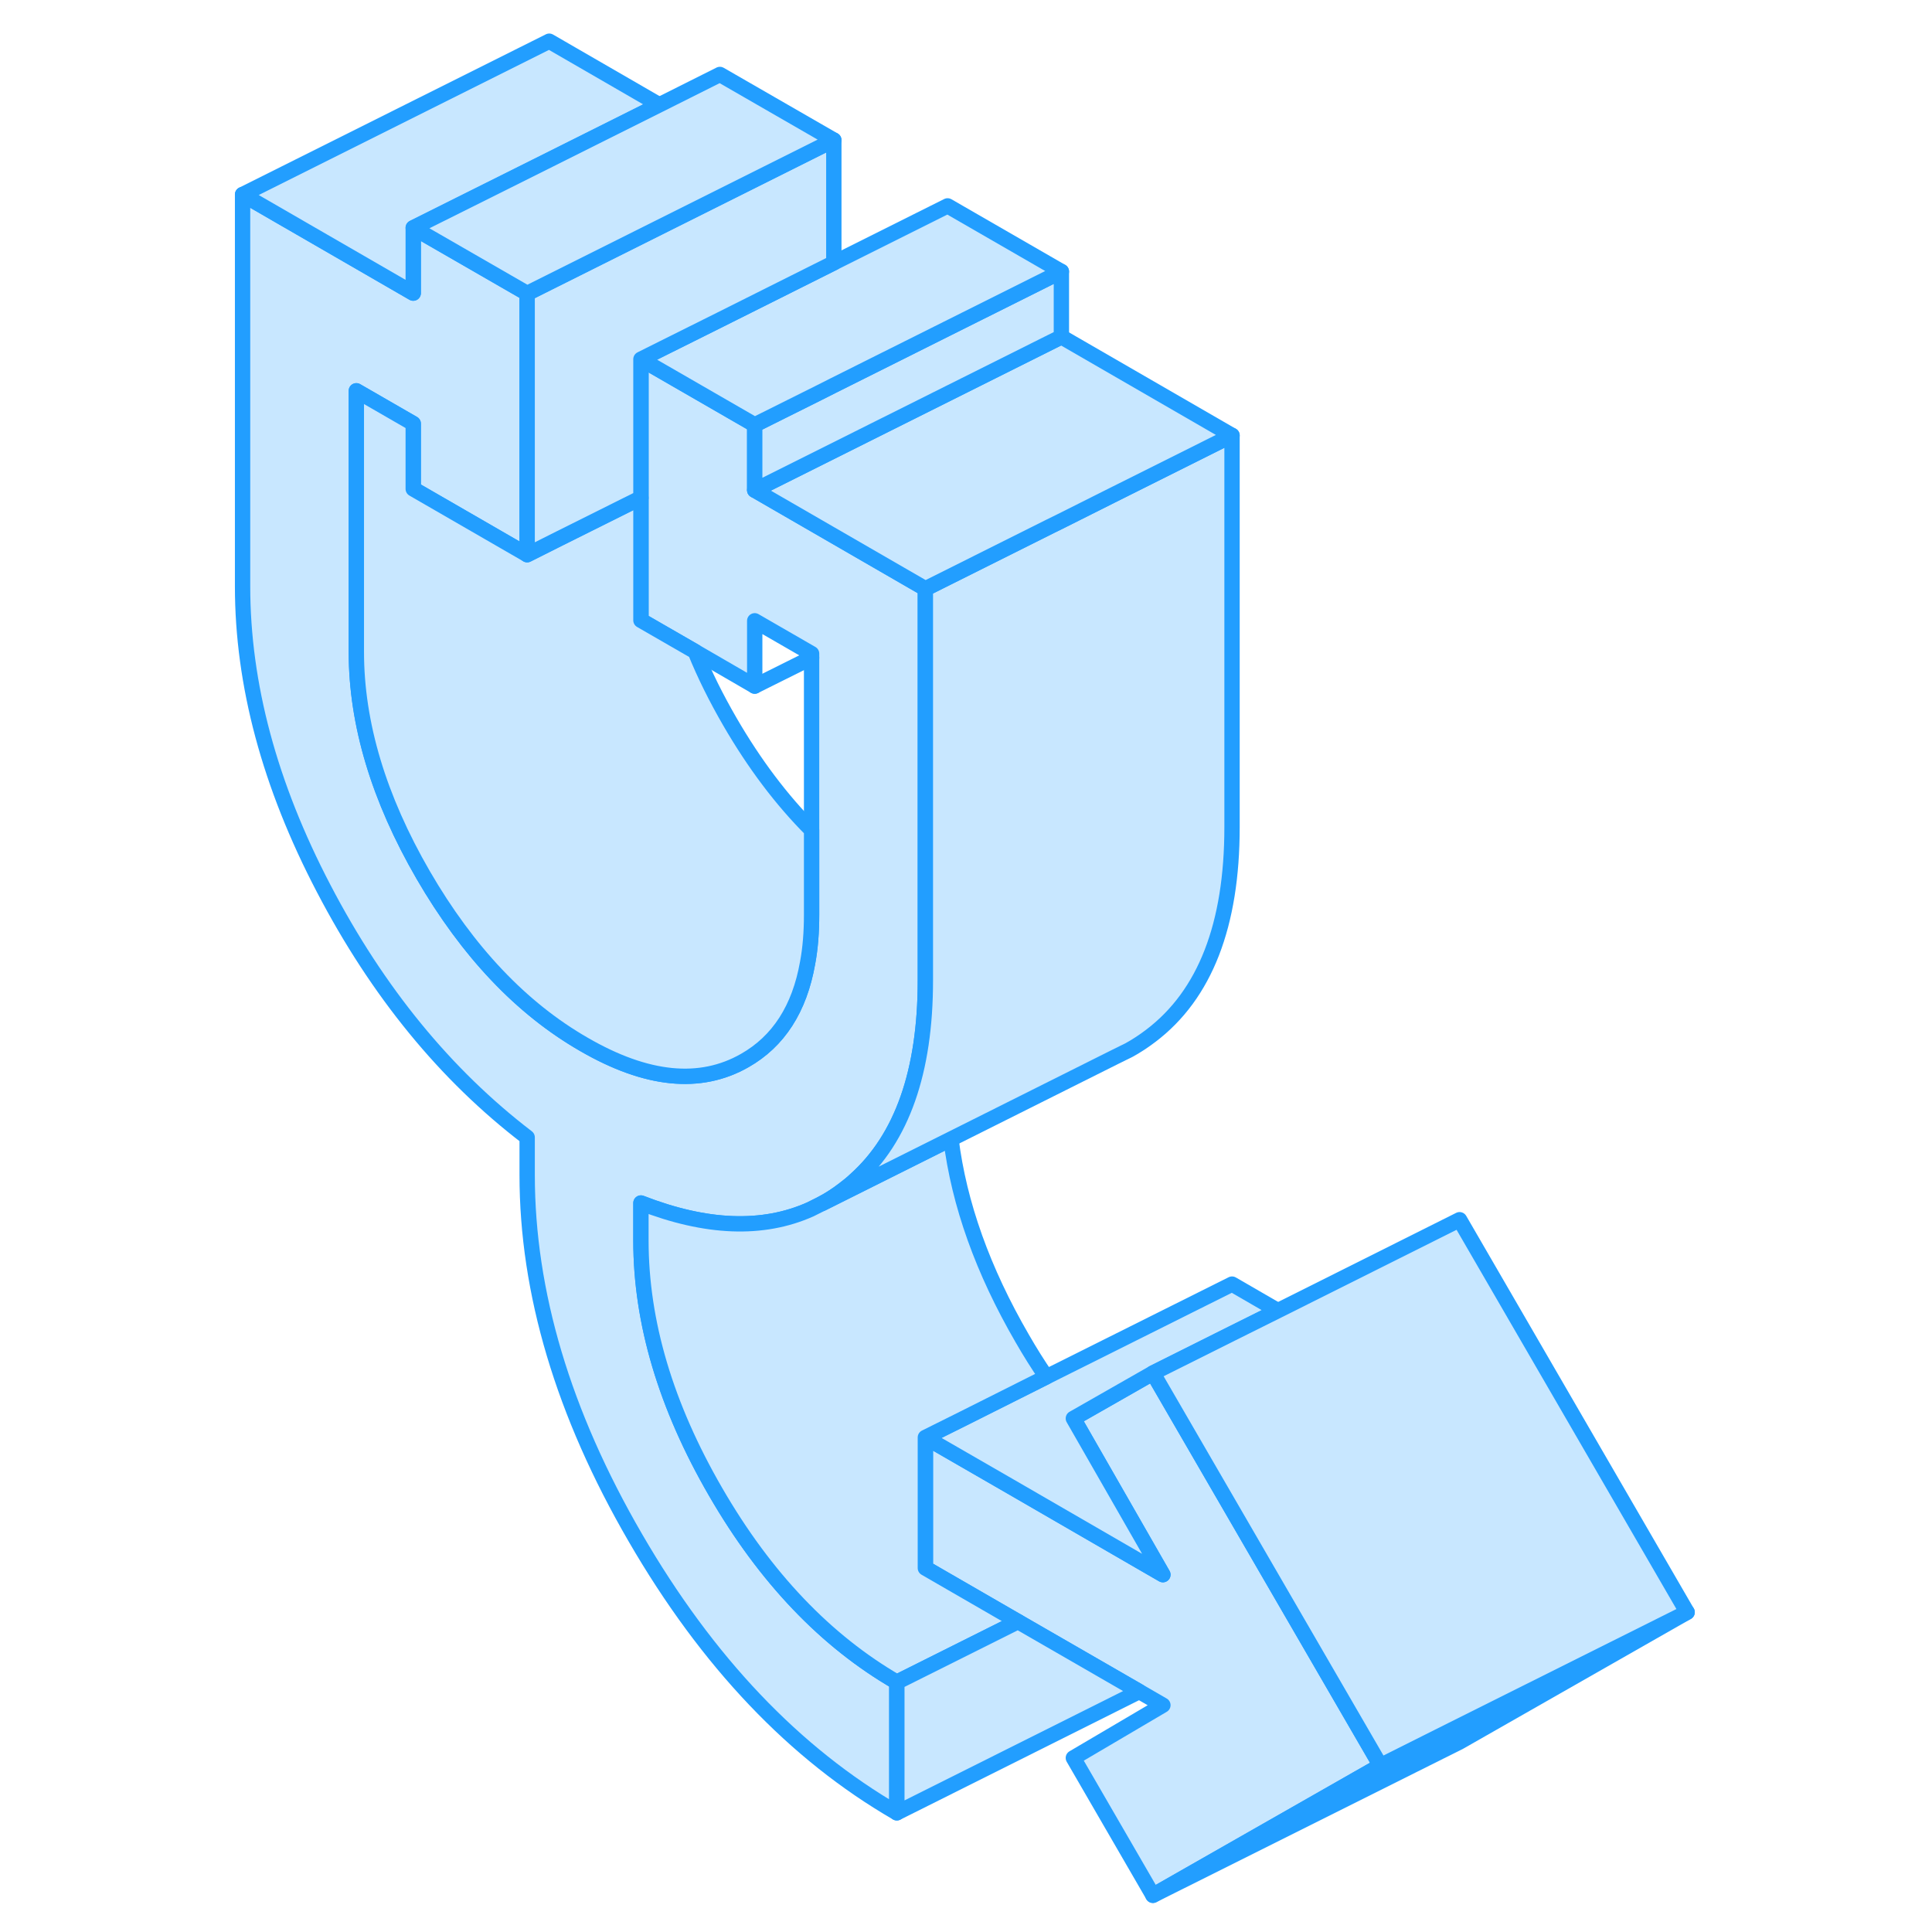 <svg width="48" height="48" viewBox="0 0 100 126" fill="#c8e7ff" xmlns="http://www.w3.org/2000/svg" stroke-width="1px" stroke-linecap="round" stroke-linejoin="round"><path d="M77.031 115.147L62.191 123.607L57.001 114.647L62.841 111.207L61.3 110.317L53.391 105.757L47.351 102.267V93.747L52.901 96.947L61.3 101.807L62.841 102.697L62.101 101.407L57.001 92.507L57.161 92.417L62.191 89.547L77.031 115.147Z" stroke="#229EFF" stroke-linejoin="round"/><path d="M28.8 78.457V80.907C28.8 86.227 30.42 91.687 33.67 97.297C36.91 102.897 40.86 107.027 45.49 109.707V118.227C38.82 114.367 33.13 108.387 28.43 100.277C23.73 92.177 21.38 84.287 21.38 76.626V74.177C16.06 70.107 11.63 64.697 8.11 57.947C4.58 51.197 2.82 44.627 2.82 38.237V12.687L13.95 19.117V14.857L21.38 19.137V36.177L13.95 31.887V27.627L10.24 25.487V42.517C10.24 47.206 11.7 52.056 14.6 57.066C17.51 62.077 21 65.767 25.09 68.117C29.17 70.477 32.66 70.827 35.57 69.167C37.77 67.917 39.14 65.797 39.67 62.797C39.85 61.837 39.93 60.787 39.93 59.657V42.627L36.221 40.487V44.747L32.34 42.497L28.8 40.456V23.427L30.24 24.256L36.221 27.706V31.967L47.35 38.397V63.947C47.35 69.876 45.83 74.227 42.77 76.957C42.55 77.166 42.31 77.357 42.06 77.547C41.6 77.907 41.12 78.217 40.62 78.487L39.84 78.876C36.74 80.257 33.06 80.117 28.8 78.457Z" stroke="#229EFF" stroke-linejoin="round"/><path d="M97.03 105.146L82.19 113.607L62.19 123.607L77.03 115.146L81.721 112.797L97.03 105.146Z" stroke="#229EFF" stroke-linejoin="round"/><path d="M57.161 92.416L57.001 92.506L62.101 101.406L62.841 102.696L61.3 101.806L52.901 96.946L47.351 93.746L49.8 92.526L55.24 89.796L67.351 83.746L70.341 85.476L67.351 86.966L62.191 89.546L57.161 92.416Z" stroke="#229EFF" stroke-linejoin="round"/><path d="M97.03 105.147L81.721 112.797L77.03 115.147L62.19 89.547L67.35 86.967L70.34 85.477L82.19 79.547L97.03 105.147Z" stroke="#229EFF" stroke-linejoin="round"/><path d="M47.35 102.266L53.39 105.756L45.49 109.706C40.86 107.026 36.91 102.896 33.67 97.296C30.42 91.686 28.8 86.226 28.8 80.906V78.456C33.06 80.116 36.74 80.256 39.84 78.876L40.62 78.486L49.02 74.286C49.55 78.536 51.1 82.866 53.67 87.296C54.17 88.166 54.69 88.996 55.24 89.796L49.8 92.526L47.35 93.746V102.266Z" stroke="#229EFF" stroke-linejoin="round"/><path d="M67.35 28.396V53.947C67.35 60.327 65.59 64.867 62.06 67.546C61.6 67.897 61.13 68.207 60.64 68.477L59.71 68.936L49.02 74.287L40.62 78.487C41.12 78.216 41.6 77.906 42.06 77.546C42.31 77.356 42.55 77.166 42.77 76.957C45.83 74.227 47.35 69.876 47.35 63.947V38.397L55.49 34.327L56.22 33.967L59.45 32.346L67.35 28.396Z" stroke="#229EFF" stroke-linejoin="round"/><path d="M67.351 28.397L59.451 32.347L56.221 33.967L55.49 34.327L47.351 38.397L36.221 31.967L56.221 21.967L67.351 28.397Z" stroke="#229EFF" stroke-linejoin="round"/><path d="M56.221 17.707V21.967L36.221 31.967V27.707L40.411 25.617L41.381 25.127L48.8 21.417L56.221 17.707Z" stroke="#229EFF" stroke-linejoin="round"/><path d="M56.221 17.707L48.8 21.417L41.38 25.127L40.41 25.617L36.221 27.707L30.24 24.257L28.8 23.427L30.24 22.707L33.95 20.857L41.38 17.137L48.8 13.427L56.221 17.707Z" stroke="#229EFF" stroke-linejoin="round"/><path d="M39.93 54.136V59.656C39.93 60.786 39.85 61.836 39.67 62.796C39.14 65.796 37.77 67.916 35.57 69.166C32.66 70.826 29.17 70.476 25.09 68.116C21 65.766 17.51 62.076 14.6 57.066C11.7 52.056 10.24 47.206 10.24 42.516V25.486L13.95 27.626V31.886L21.38 36.176L23.49 35.116L28.8 32.466V40.456L32.34 42.496C32.95 44.006 33.71 45.526 34.6 47.066C36.2 49.826 37.98 52.186 39.93 54.136Z" stroke="#229EFF" stroke-linejoin="round"/><path d="M41.38 9.137V17.137L33.95 20.857L30.24 22.707L28.8 23.427V32.467L23.49 35.117L21.38 36.177V19.137L22.82 18.417L41.38 9.137Z" stroke="#229EFF" stroke-linejoin="round"/><path d="M30 6.837L22.82 10.427L13.95 14.857V19.117L2.82 12.687L22.82 2.687L30 6.837Z" stroke="#229EFF" stroke-linejoin="round"/><path d="M41.38 9.136L22.82 18.416L21.38 19.136L13.95 14.856L22.82 10.427L30 6.836L33.95 4.856L41.38 9.136Z" stroke="#229EFF" stroke-linejoin="round"/><path d="M39.931 42.897L36.221 44.746" stroke="#229EFF" stroke-linejoin="round"/><path d="M61.3 110.317L45.49 118.227V109.707L53.39 105.757L61.3 110.317Z" stroke="#229EFF" stroke-linejoin="round"/></svg>